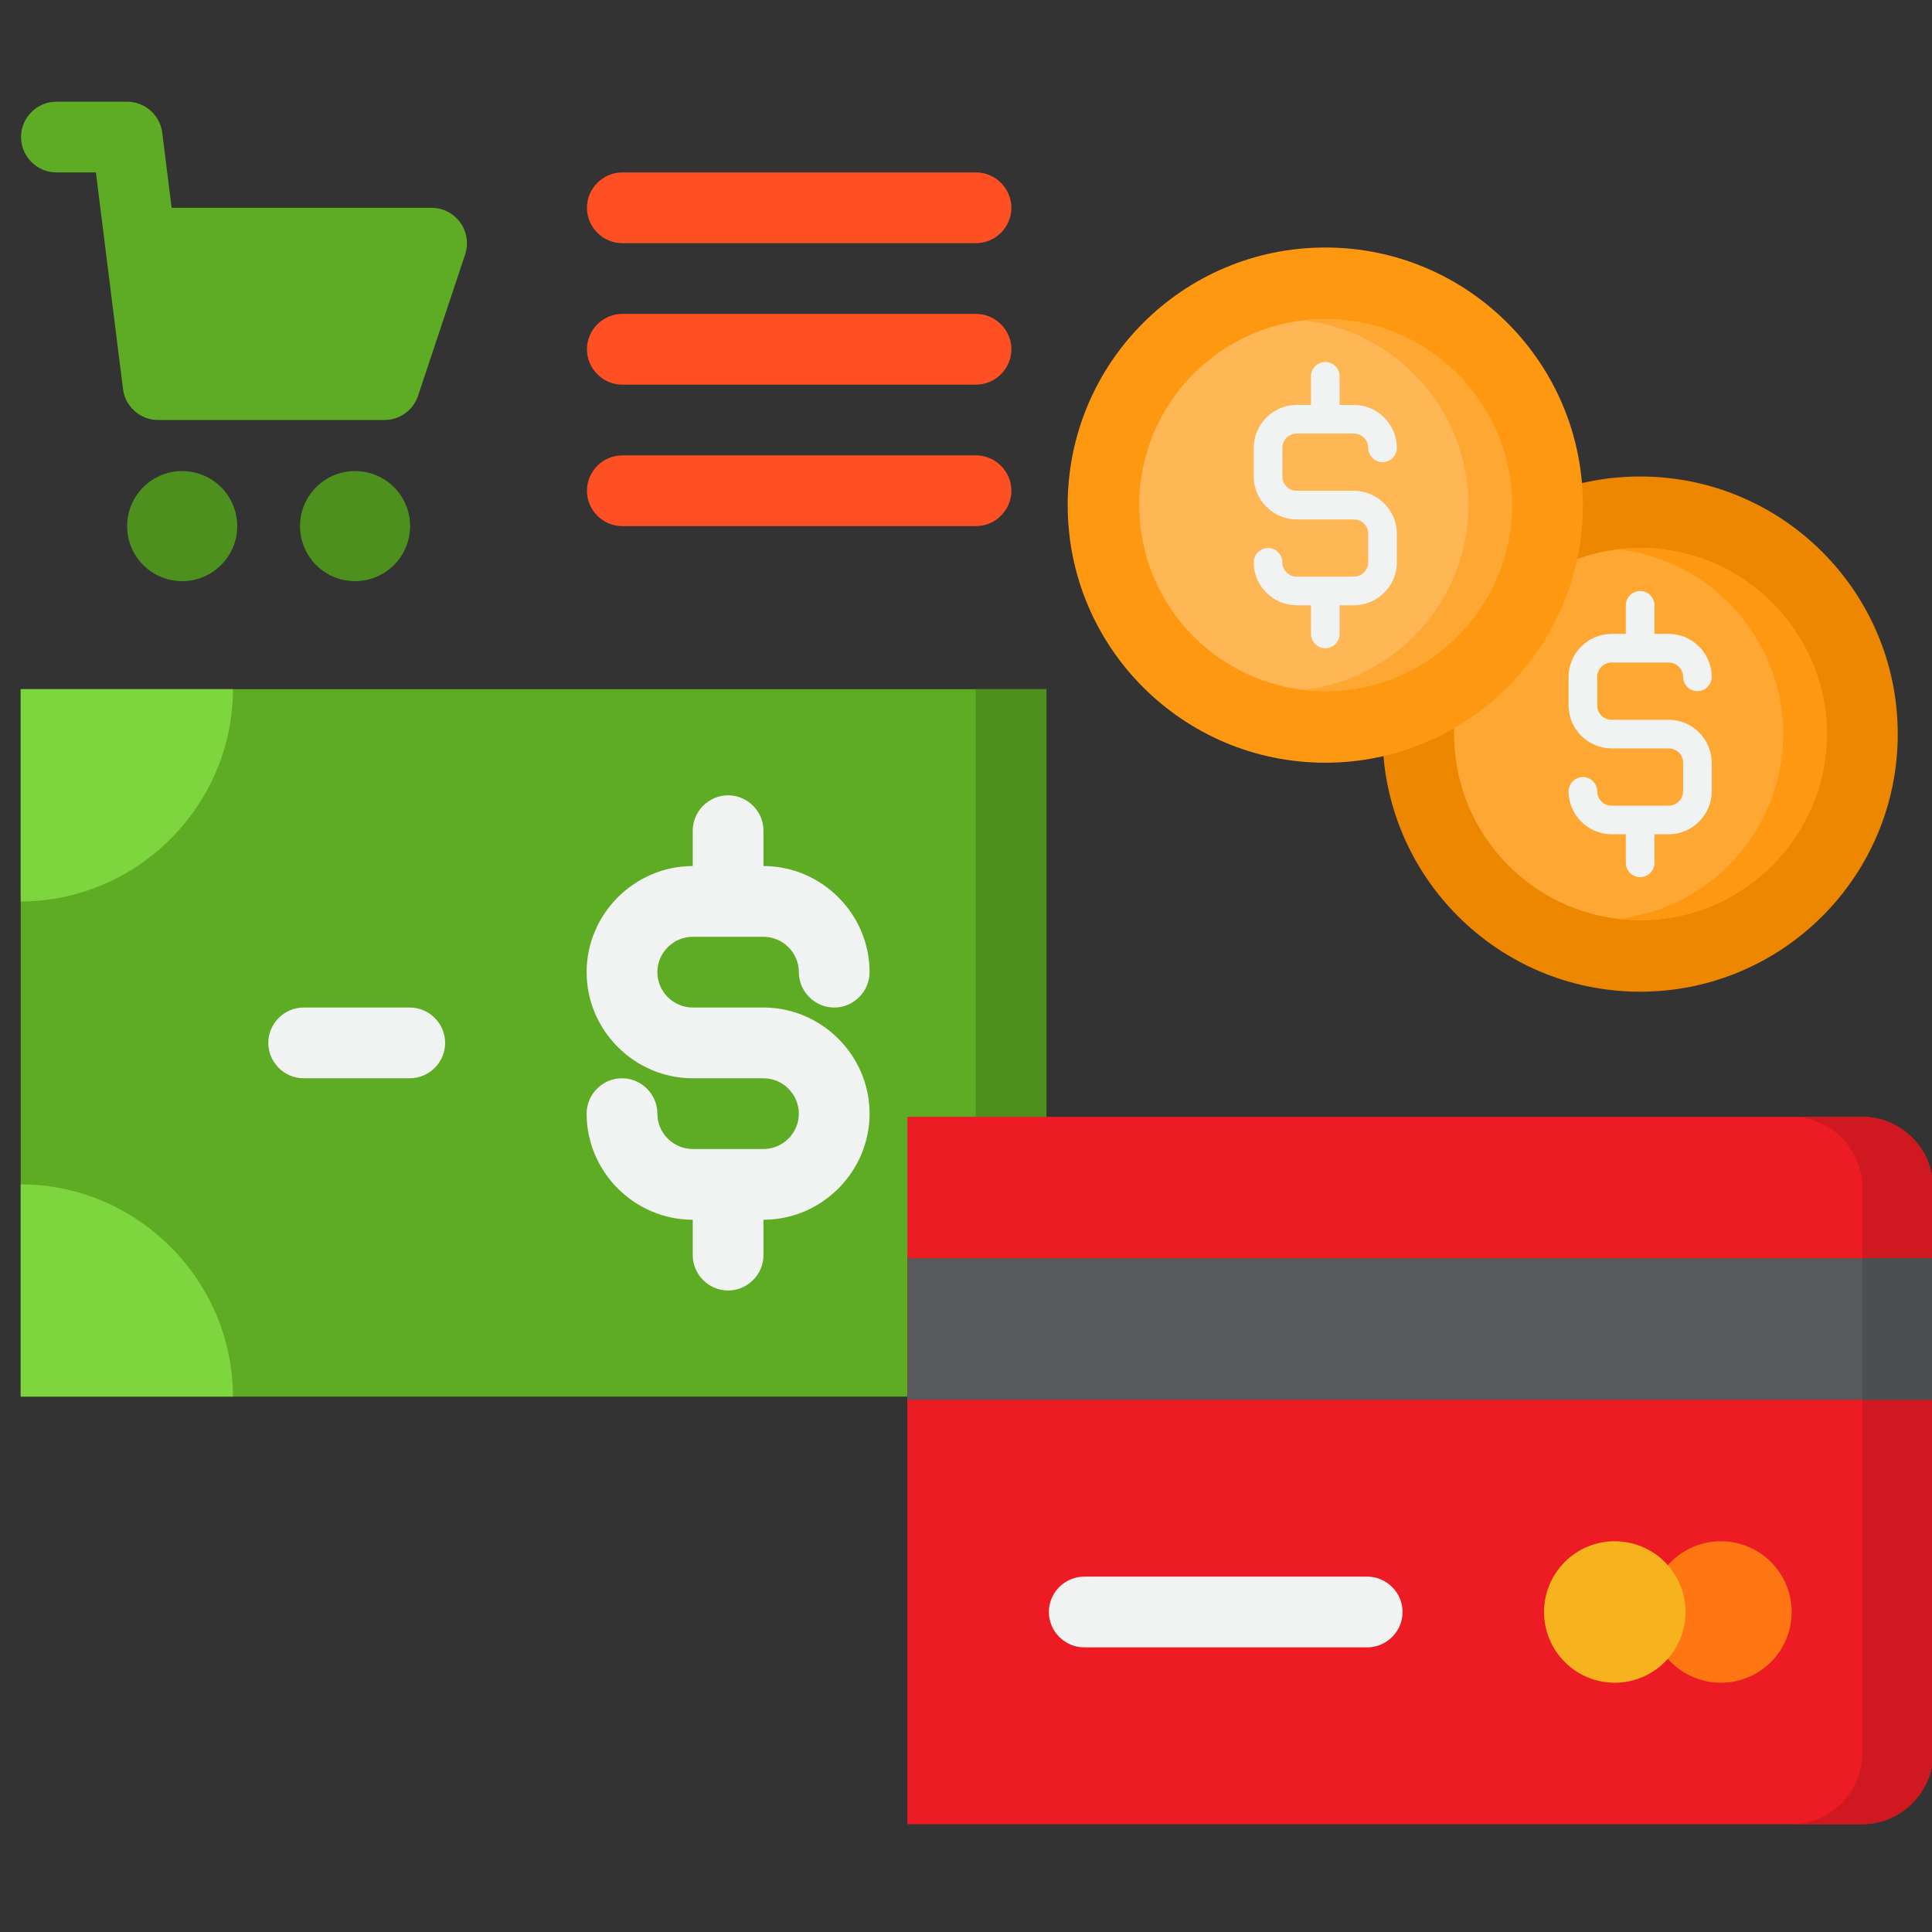 <?xml version="1.0" encoding="UTF-8" standalone="no"?>
<!DOCTYPE svg PUBLIC "-//W3C//DTD SVG 1.1//EN" "http://www.w3.org/Graphics/SVG/1.1/DTD/svg11.dtd">
<svg width="100%" height="100%" viewBox="0 0 101 101" version="1.1" xmlns="http://www.w3.org/2000/svg" xmlns:xlink="http://www.w3.org/1999/xlink" xml:space="preserve" xmlns:serif="http://www.serif.com/" style="fill-rule:evenodd;clip-rule:evenodd;stroke-linejoin:round;stroke-miterlimit:2;">
    <rect x="0" y="0" width="101" height="101" fill="#333333" stroke="none"/>
    <g transform="matrix(1,0,0,1,-329,-1322)">
        <g id="ico_04" transform="matrix(0.334,0,0,0.334,794.34,777.984)">
            <rect x="-1390" y="1629.85" width="299.152" height="299.152" style="fill:none;"/>
            <g transform="matrix(0.692,0,0,0.692,-1406.6,1576.12)">
                <rect x="24" y="232" width="232" height="160" style="fill:rgb(94,172,36);"/>
                <rect x="240" y="232" width="16" height="160" style="fill:rgb(78,144,30);"/>
                <path d="M24,344L24,392L72,392C72,365.668 50.332,344 24,344Z" style="fill:rgb(126,214,62);fill-rule:nonzero;"/>
                <path d="M72,232L24,232L24,280C50.332,280 72,258.332 72,232Z" style="fill:rgb(126,214,62);fill-rule:nonzero;"/>
                <path d="M192,336L176,336C171.611,336 168,332.389 168,328C168,323.611 164.389,320 160,320C155.611,320 152,323.611 152,328C152,341.166 162.834,352 176,352L176,360C176,364.389 179.611,368 184,368C188.389,368 192,364.389 192,360L192,352C205.166,352 216,341.166 216,328C216,314.834 205.166,304 192,304L176,304C171.611,304 168,300.389 168,296C168,291.611 171.611,288 176,288L192,288C196.389,288 200,291.611 200,296C200,300.389 203.611,304 208,304C212.389,304 216,300.389 216,296C216,282.834 205.166,272 192,272L192,264C192,259.611 188.389,256 184,256C179.611,256 176,259.611 176,264L176,272C162.834,272 152,282.834 152,296C152,309.166 162.834,320 176,320L192,320C196.389,320 200,323.611 200,328C200,332.389 196.389,336 192,336Z" style="fill:rgb(241,242,242);fill-rule:nonzero;"/>
                <path d="M88,320L112,320C116.389,320 120,316.389 120,312C120,307.611 116.389,304 112,304L88,304C83.611,304 80,307.611 80,312C80,316.389 83.611,320 88,320Z" style="fill:rgb(241,242,242);fill-rule:nonzero;"/>
            </g>
            <g transform="matrix(0.692,0,0,0.692,-1428.36,1643.05)">
                <path d="M428,354.48C431.001,357.981 435.389,359.999 440,360C448.777,360 456,352.777 456,344C456,335.223 448.777,328 440,328C435.389,328.001 431.001,330.019 428,333.52C433.308,339.459 433.308,348.541 428,354.48Z" style="fill:rgb(155,201,255);fill-rule:nonzero;"/>
                <path d="M488,248L488,376C487.974,384.767 480.767,391.974 472,392L256,392L256,232L472,232C480.767,232.026 487.974,239.233 488,248Z" style="fill:rgb(237,28,36);fill-rule:nonzero;"/>
                <path d="M472,232L456,232C464.767,232.026 471.974,239.233 472,248L472,376C471.974,384.767 464.767,391.974 456,392L472,392C480.767,391.974 487.974,384.767 488,376L488,248C487.974,239.233 480.767,232.026 472,232Z" style="fill:rgb(207,24,32);fill-rule:nonzero;"/>
                <rect x="256" y="264" width="232" height="32" style="fill:rgb(88,89,91);"/>
                <rect x="472" y="264" width="16" height="32" style="fill:rgb(77,78,80);"/>
                <circle cx="440" cy="344" r="16" style="fill:rgb(255,118,19);"/>
                <path d="M360,336L296,336C291.611,336 288,339.611 288,344C288,348.389 291.611,352 296,352L360,352C364.389,352 368,348.389 368,344C368,339.611 364.389,336 360,336Z" style="fill:rgb(241,242,242);fill-rule:nonzero;"/>
                <circle cx="416" cy="344" r="16" style="fill:rgb(247,179,29);"/>
            </g>
            <g transform="matrix(0.692,0,0,0.692,-1489.59,1583.81)">
                <path d="M280,120L360,120C364.389,120 368,116.389 368,112C368,107.611 364.389,104 360,104L280,104C275.611,104 272,107.611 272,112C272,116.389 275.611,120 280,120Z" style="fill:rgb(255,80,35);fill-rule:nonzero;"/>
                <circle cx="180.448" cy="184" r="12.448" style="fill:rgb(78,144,30);"/>
                <circle cx="219.552" cy="184" r="12.448" style="fill:rgb(78,144,30);"/>
                <path d="M236.904,112L178.064,112L175.936,95.008C175.438,91.024 172.015,88.001 168,88L152,88C147.611,88 144,91.611 144,96C144,100.389 147.611,104 152,104L160.936,104L167.064,152.992C167.562,156.976 170.985,159.999 175,160L226.2,160C229.636,160.001 232.706,157.788 233.792,154.528L244.456,122.528C244.728,121.713 244.866,120.859 244.866,120C244.866,115.626 241.278,112.021 236.904,112Z" style="fill:rgb(94,172,36);fill-rule:nonzero;"/>
                <path d="M280,152L360,152C364.389,152 368,148.389 368,144C368,139.611 364.389,136 360,136L280,136C275.611,136 272,139.611 272,144C272,148.389 275.611,152 280,152Z" style="fill:rgb(255,80,35);fill-rule:nonzero;"/>
                <path d="M280,184L360,184C364.389,184 368,180.389 368,176C368,171.611 364.389,168 360,168L280,168C275.611,168 272,171.611 272,176C272,180.389 275.611,184 280,184Z" style="fill:rgb(255,80,35);fill-rule:nonzero;"/>
            </g>
            <g transform="matrix(0.28,0,0,0.28,-1232.84,1654.09)">
                <circle cx="344" cy="320" r="144" style="fill:rgb(238,135,0);"/>
                <circle cx="344" cy="320" r="104" style="fill:rgb(255,167,51);"/>
                <path d="M344,216C339.989,216.02 335.982,216.271 332,216.752C384.179,222.786 423.997,267.474 423.997,320C423.997,372.526 384.179,417.214 332,423.248C336.14,423.748 340.305,423.999 344.475,423.999C401.528,423.999 448.475,377.052 448.475,319.999C448.475,262.946 401.528,215.999 344.475,215.999C344.317,215.999 344.158,215.999 344,216Z" style="fill:rgb(255,152,17);fill-rule:nonzero;"/>
                <circle cx="168" cy="192" r="144" style="fill:rgb(255,152,17);"/>
                <circle cx="168" cy="192" r="104" style="fill:rgb(255,182,85);"/>
                <path d="M168,88C163.989,88.02 159.982,88.271 156,88.752C208.179,94.786 247.997,139.474 247.997,192C247.997,244.526 208.179,289.214 156,295.248C160.14,295.748 164.305,295.999 168.475,295.999C225.528,295.999 272.475,249.052 272.475,191.999C272.475,134.946 225.528,87.999 168.475,87.999C168.317,87.999 168.158,87.999 168,88Z" style="fill:rgb(255,167,51);fill-rule:nonzero;"/>
                <g>
                    <path d="M152,152L184,152C188.389,152 192,155.611 192,160C192,164.389 195.611,168 200,168C204.389,168 208,164.389 208,160C208,146.834 197.166,136 184,136L176,136L176,120C176,115.611 172.389,112 168,112C163.611,112 160,115.611 160,120L160,136L152,136C138.834,136 128,146.834 128,160L128,176C128,189.166 138.834,200 152,200L184,200C188.389,200 192,203.611 192,208L192,224C192,228.389 188.389,232 184,232L152,232C147.611,232 144,228.389 144,224C144,219.611 140.389,216 136,216C131.611,216 128,219.611 128,224C128,237.166 138.834,248 152,248L160,248L160,264C160,268.389 163.611,272 168,272C172.389,272 176,268.389 176,264L176,248L184,248C197.166,248 208,237.166 208,224L208,208C208,194.834 197.166,184 184,184L152,184C147.611,184 144,180.389 144,176L144,160C144,155.611 147.611,152 152,152Z" style="fill:rgb(241,242,242);fill-rule:nonzero;"/>
                    <path d="M360,360L328,360C323.611,360 320,356.389 320,352C320,347.611 316.389,344 312,344C307.611,344 304,347.611 304,352C304,365.166 314.834,376 328,376L336,376L336,392C336,396.389 339.611,400 344,400C348.389,400 352,396.389 352,392L352,376L360,376C373.166,376 384,365.166 384,352L384,336C384,322.834 373.166,312 360,312L328,312C323.611,312 320,308.389 320,304L320,288C320,283.611 323.611,280 328,280L360,280C364.389,280 368,283.611 368,288C368,292.389 371.611,296 376,296C380.389,296 384,292.389 384,288C384,274.834 373.166,264 360,264L352,264L352,248C352,243.611 348.389,240 344,240C339.611,240 336,243.611 336,248L336,264L328,264C314.834,264 304,274.834 304,288L304,304C304,317.166 314.834,328 328,328L360,328C364.389,328 368,331.611 368,336L368,352C368,356.389 364.389,360 360,360Z" style="fill:rgb(241,242,242);fill-rule:nonzero;"/>
                </g>
            </g>
        </g>
    </g>
</svg>
